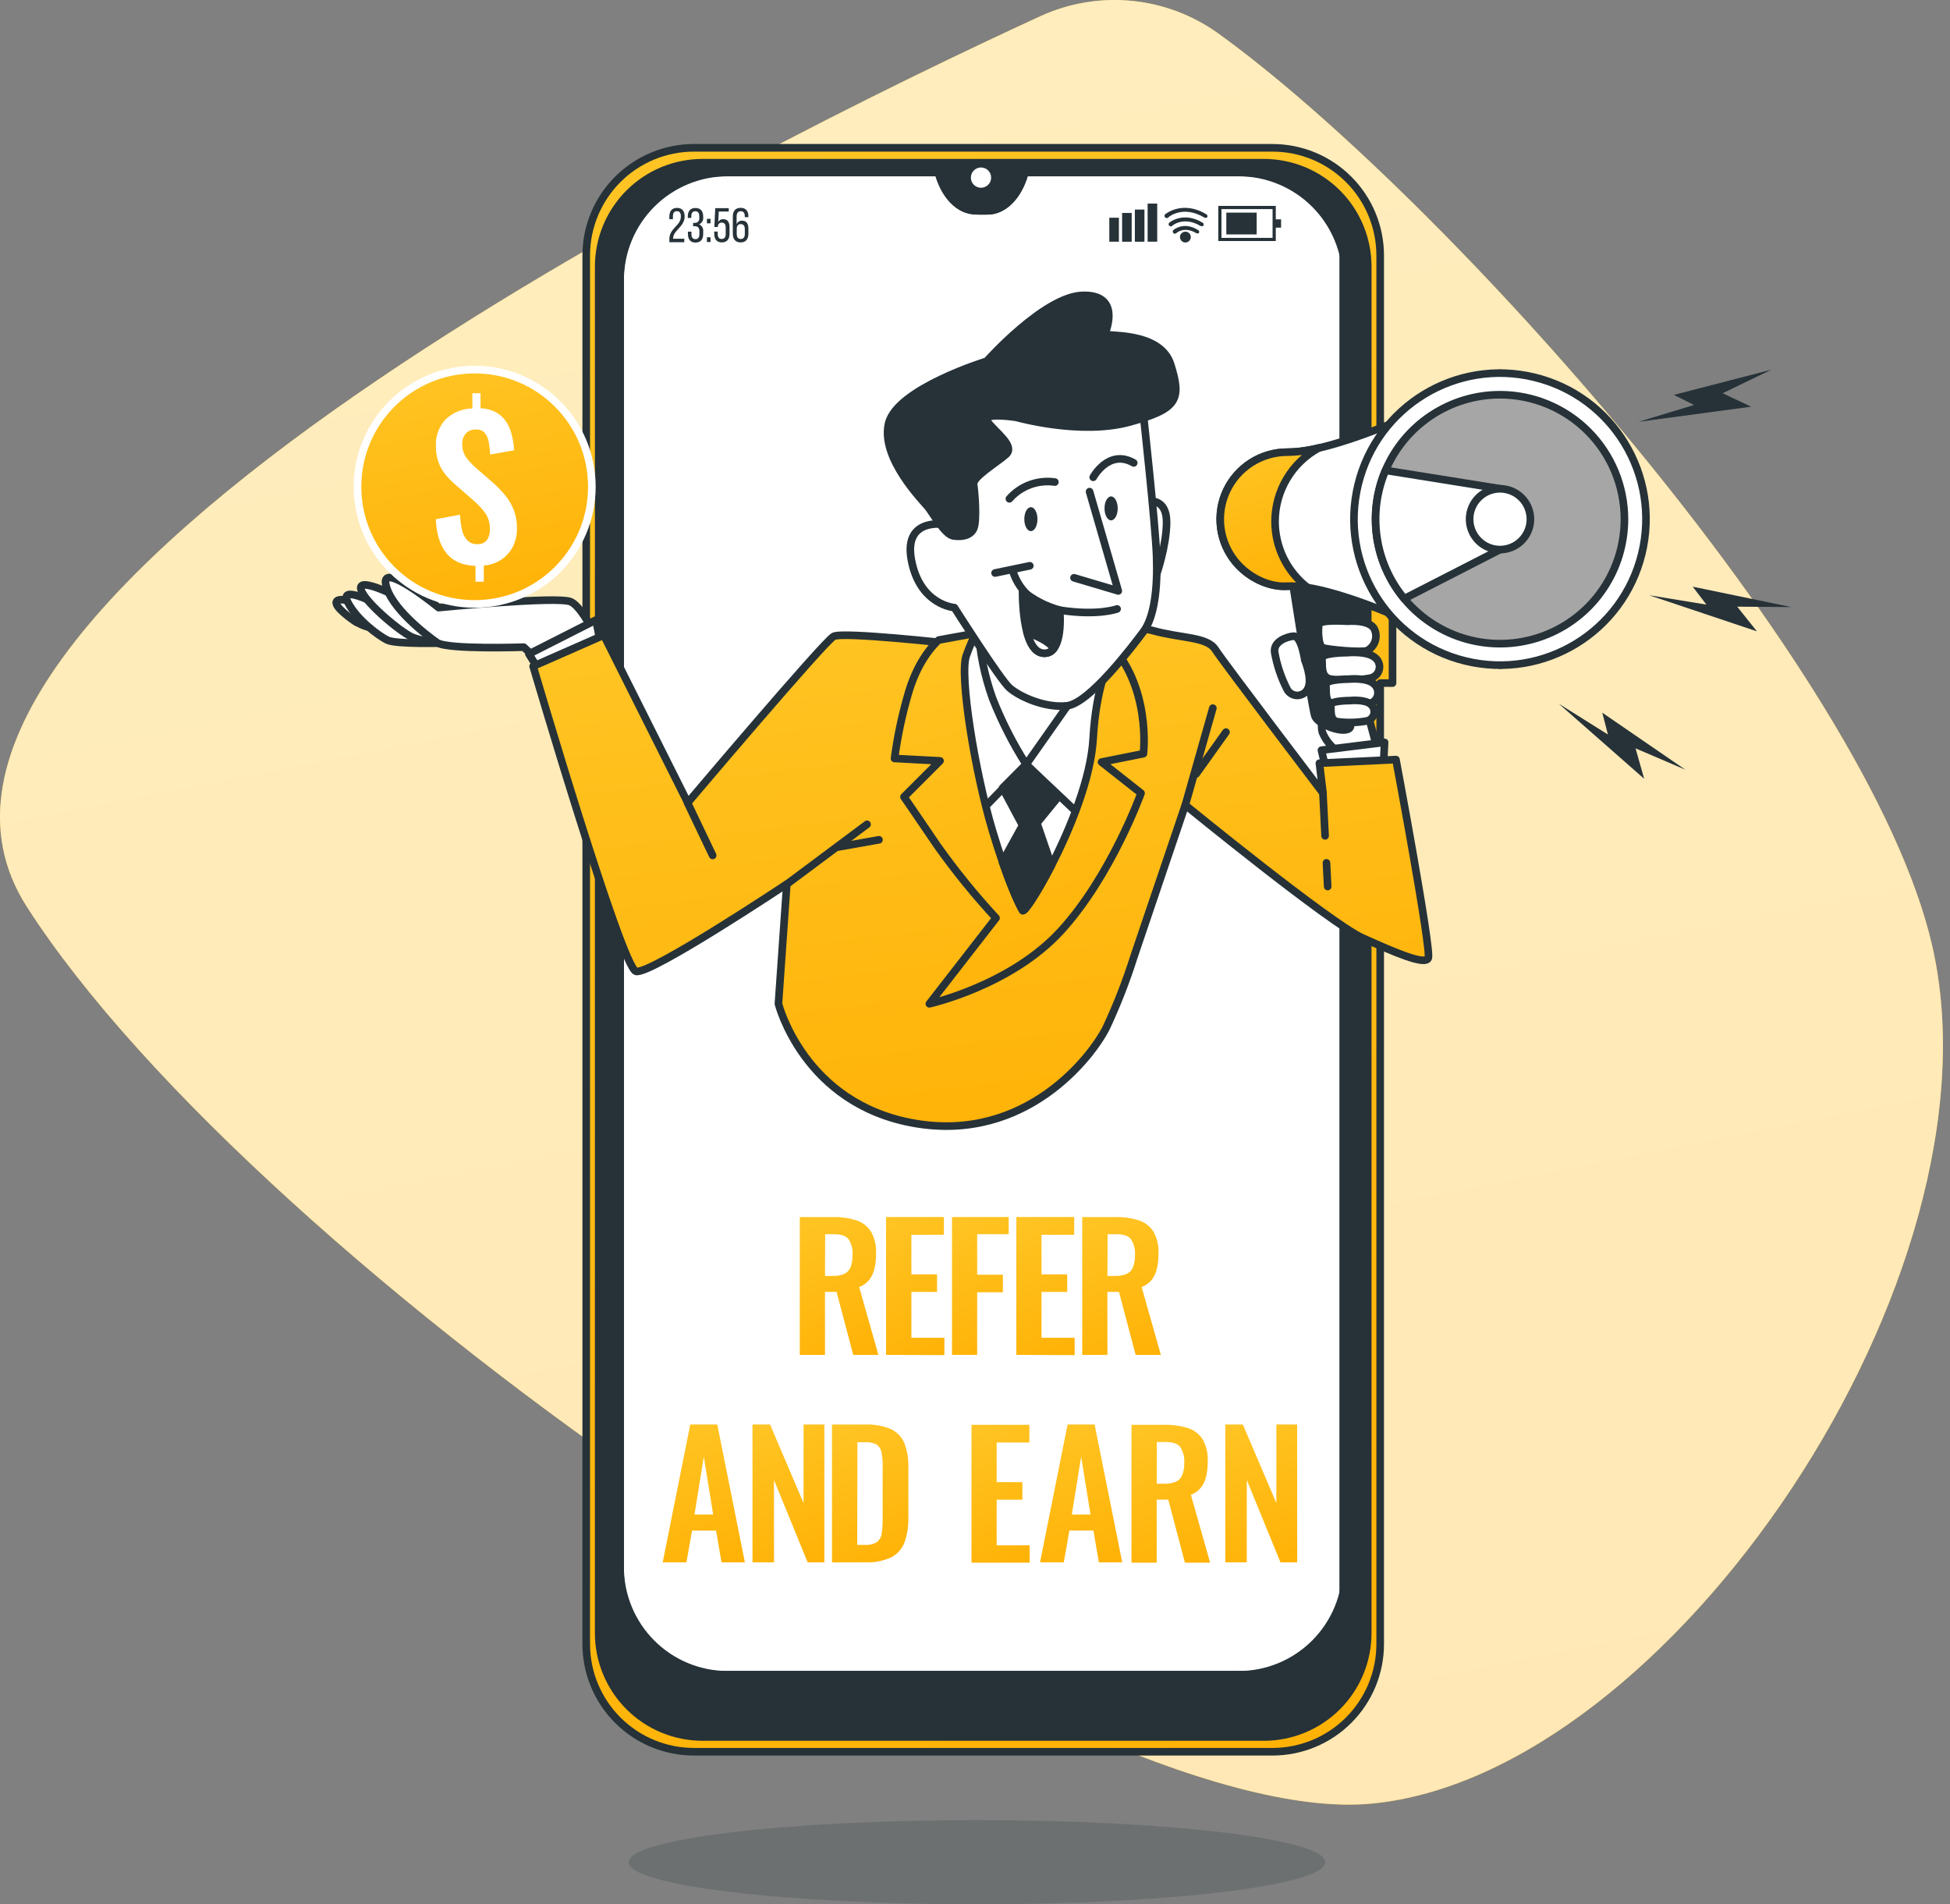 <svg width="256" height="250" viewBox="0 0 256 250" fill="none" xmlns="http://www.w3.org/2000/svg">
<rect x="0" y="0" width="256" height="250" fill="#808080" stroke="none"/>
<path d="M159.896 4.365C156.553 1.97 152.636 0.501 148.543 0.107C144.449 -0.286 140.324 0.41 136.586 2.125C99.678 19.098 -22.143 78.991 3.521 119.032C33.671 166.091 140.677 240.333 179.914 236.792C219.151 233.25 263.638 167.421 253.647 124.093C245.252 87.688 188.817 25.163 159.896 4.365Z" fill="url(#paint0_linear_2063_24745)"/>
<path opacity="0.7" d="M159.896 4.365C156.553 1.97 152.636 0.501 148.543 0.107C144.449 -0.286 140.324 0.41 136.586 2.125C99.678 19.098 -22.143 78.991 3.521 119.032C33.671 166.091 140.677 240.333 179.914 236.792C219.151 233.25 263.638 167.421 253.647 124.093C245.252 87.688 188.817 25.163 159.896 4.365Z" fill="white"/>
<path opacity="0.2" d="M128.252 250.001C153.51 250.001 173.987 247.526 173.987 244.473C173.987 241.42 153.51 238.945 128.252 238.945C102.994 238.945 82.518 241.42 82.518 244.473C82.518 247.526 102.994 250.001 128.252 250.001Z" fill="#263238"/>
<path d="M176.341 31.552V210.954C176.341 213.319 175.402 215.587 173.73 217.258C172.058 218.93 169.791 219.87 167.426 219.87H89.909C87.545 219.87 85.277 218.93 83.605 217.258C81.933 215.587 80.994 213.319 80.994 210.954V31.552C80.994 29.189 81.933 26.922 83.603 25.25C85.274 23.578 87.54 22.638 89.903 22.637H123.176L123.205 22.743C124.033 25.699 125.942 27.668 128.059 27.668H129.241C131.364 27.668 133.273 25.723 134.101 22.743L134.13 22.637H167.397C168.57 22.633 169.732 22.861 170.817 23.307C171.902 23.753 172.889 24.409 173.72 25.238C174.551 26.066 175.21 27.05 175.66 28.133C176.11 29.217 176.341 30.379 176.341 31.552Z" fill="white" stroke="#263238" stroke-linecap="round" stroke-linejoin="round"/>
<path d="M182.814 74.405V56.486H181.194V33.547C181.194 29.797 179.704 26.2 177.052 23.548C174.4 20.896 170.803 19.406 167.052 19.406H91.102C87.352 19.406 83.755 20.896 81.103 23.548C78.451 26.2 76.961 29.797 76.961 33.547V215.829C76.961 219.58 78.451 223.177 81.103 225.829C83.755 228.481 87.352 229.97 91.102 229.97H167.052C170.803 229.97 174.4 228.481 177.052 225.829C179.704 223.177 181.194 219.58 181.194 215.829V89.675H182.814V79.087H181.194V74.405H182.814ZM176.754 205.732C176.752 209.482 175.262 213.078 172.61 215.729C169.959 218.381 166.363 219.871 162.613 219.873H95.548C91.797 219.873 88.201 218.383 85.549 215.731C82.897 213.079 81.407 209.482 81.407 205.732V36.781C81.407 33.031 82.897 29.434 85.549 26.782C88.201 24.13 91.797 22.64 95.548 22.64H123.588L123.618 22.747C124.445 25.702 126.355 27.671 128.471 27.671H129.654C131.776 27.671 133.686 25.726 134.513 22.747L134.543 22.64H162.583C164.442 22.637 166.284 23 168.003 23.71C169.722 24.419 171.284 25.46 172.6 26.773C173.916 28.087 174.96 29.646 175.673 31.364C176.386 33.081 176.753 34.922 176.754 36.781V205.732Z" fill="url(#paint1_linear_2063_24745)" stroke="#263238" stroke-linecap="round" stroke-linejoin="round"/>
<path d="M165.924 21.363H92.238C90.447 21.363 88.674 21.716 87.019 22.401C85.364 23.087 83.861 24.091 82.594 25.358C81.328 26.625 80.323 28.128 79.638 29.783C78.952 31.437 78.6 33.211 78.6 35.002V214.393C78.6 218.01 80.037 221.479 82.594 224.037C85.152 226.595 88.621 228.032 92.238 228.032H165.924C167.715 228.032 169.488 227.679 171.143 226.993C172.797 226.308 174.3 225.303 175.566 224.036C176.832 222.77 177.836 221.266 178.521 219.612C179.206 217.957 179.558 216.184 179.557 214.393V35.002C179.558 33.211 179.206 31.438 178.521 29.783C177.836 28.128 176.832 26.625 175.566 25.358C174.3 24.092 172.797 23.087 171.143 22.402C169.488 21.716 167.715 21.363 165.924 21.363ZM176.755 206.24C176.755 209.857 175.318 213.327 172.76 215.884C170.202 218.442 166.733 219.879 163.116 219.879H95.046C91.429 219.879 87.96 218.442 85.403 215.884C82.845 213.327 81.408 209.857 81.408 206.24V36.279C81.408 32.663 82.844 29.196 85.401 26.639C87.957 24.082 91.425 22.646 95.041 22.646H123.589L123.619 22.753C124.446 25.709 126.356 27.677 128.472 27.677H129.655C131.777 27.677 133.687 25.732 134.514 22.753L134.544 22.646H163.087C164.88 22.642 166.657 22.992 168.315 23.676C169.973 24.36 171.48 25.363 172.75 26.63C174.019 27.897 175.027 29.402 175.714 31.059C176.401 32.715 176.755 34.491 176.755 36.285V206.24Z" fill="#263238" stroke="#263238" stroke-linecap="round" stroke-linejoin="round"/>
<path d="M130.119 23.324C130.12 23.061 130.043 22.803 129.898 22.583C129.752 22.363 129.544 22.192 129.301 22.091C129.058 21.989 128.79 21.962 128.531 22.014C128.273 22.065 128.035 22.192 127.849 22.378C127.662 22.564 127.535 22.802 127.484 23.06C127.433 23.319 127.46 23.587 127.561 23.83C127.663 24.073 127.834 24.281 128.054 24.427C128.273 24.573 128.531 24.65 128.795 24.649C129.146 24.649 129.483 24.509 129.731 24.261C129.98 24.012 130.119 23.676 130.119 23.324Z" fill="white"/>
<path d="M89.881 28.422C89.881 29.764 88.374 30.249 88.368 31.272V31.343H89.834V31.798H87.877V31.378C87.877 29.942 89.385 29.658 89.385 28.422C89.385 27.967 89.237 27.724 88.864 27.724C88.492 27.724 88.344 27.985 88.344 28.381V28.777H87.877V28.422C87.877 27.742 88.19 27.293 88.876 27.293C89.562 27.293 89.881 27.724 89.881 28.422Z" fill="#263238"/>
<path d="M92.317 28.422V28.534C92.34 28.726 92.299 28.919 92.2 29.085C92.102 29.251 91.952 29.379 91.773 29.451C91.953 29.524 92.103 29.655 92.202 29.823C92.3 29.991 92.34 30.186 92.317 30.379V30.722C92.317 31.402 91.998 31.845 91.312 31.845C90.626 31.845 90.313 31.402 90.313 30.722V30.414H90.774V30.751C90.774 31.153 90.939 31.396 91.3 31.396C91.661 31.396 91.82 31.159 91.82 30.71V30.361C91.82 29.924 91.637 29.717 91.259 29.699H90.993V29.256H91.264C91.34 29.256 91.414 29.241 91.483 29.21C91.552 29.18 91.614 29.136 91.665 29.08C91.716 29.024 91.754 28.958 91.778 28.887C91.802 28.815 91.81 28.739 91.802 28.664V28.422C91.802 27.967 91.643 27.73 91.282 27.73C90.922 27.73 90.756 27.979 90.756 28.381V28.611H90.295V28.422C90.295 27.742 90.614 27.305 91.294 27.305C91.974 27.305 92.317 27.718 92.317 28.422Z" fill="#263238"/>
<path d="M93.28 28.727V29.318H92.807V28.727H93.28ZM93.28 31.15V31.771H92.807V31.15H93.28Z" fill="#263238"/>
<path d="M94.29 29.139C94.354 29.022 94.451 28.925 94.568 28.86C94.685 28.795 94.818 28.765 94.952 28.773C95.543 28.773 95.774 29.192 95.774 29.825V30.7C95.774 31.38 95.454 31.823 94.769 31.823C94.083 31.823 93.769 31.38 93.769 30.7V30.398H94.225V30.73C94.225 31.131 94.39 31.374 94.745 31.374C95.1 31.374 95.271 31.131 95.271 30.73V29.866C95.271 29.464 95.106 29.222 94.745 29.222C94.68 29.22 94.616 29.23 94.555 29.253C94.495 29.276 94.44 29.311 94.393 29.355C94.346 29.4 94.308 29.454 94.283 29.513C94.257 29.572 94.243 29.636 94.243 29.701V29.801H93.781L93.9 27.324H95.673V27.768H94.361L94.29 29.139Z" fill="#263238"/>
<path d="M98.252 28.426V28.509H97.774V28.367C97.774 27.965 97.608 27.729 97.248 27.729C96.887 27.729 96.704 27.971 96.704 28.45V29.449C96.755 29.301 96.853 29.174 96.984 29.088C97.114 29.002 97.269 28.96 97.425 28.97C98.016 28.97 98.252 29.384 98.252 30.028V30.702C98.252 31.382 97.91 31.826 97.23 31.826C96.55 31.826 96.207 31.382 96.207 30.702V28.426C96.207 27.723 96.526 27.285 97.23 27.285C97.933 27.285 98.252 27.717 98.252 28.426ZM96.721 30.093V30.732C96.721 31.134 96.887 31.376 97.248 31.376C97.608 31.376 97.78 31.134 97.78 30.732V30.064C97.78 29.662 97.608 29.419 97.248 29.419C96.887 29.419 96.721 29.662 96.721 30.064V30.093Z" fill="#263238"/>
<path d="M146.892 28.586H145.633V31.731H146.892V28.586Z" fill="#263238"/>
<path d="M148.572 27.957H147.312V31.735H148.572V27.957Z" fill="#263238"/>
<path d="M150.246 27.512H148.986V31.733H150.246V27.512Z" fill="#263238"/>
<path d="M151.921 26.727H150.662V31.728H151.921V26.727Z" fill="#263238"/>
<path d="M167.487 31.642H159.938V27.031H167.487V31.642ZM160.357 31.229H167.067V27.451H160.357V31.229Z" fill="#263238"/>
<path d="M164.979 27.914H160.994V30.775H164.979V27.914Z" fill="#263238"/>
<path d="M168.182 28.797H167.23V29.885H168.182V28.797Z" fill="#263238"/>
<path d="M157.175 30.642C157.124 30.642 157.075 30.628 157.033 30.6C155.496 29.69 154.479 30.535 154.438 30.6C154.412 30.627 154.381 30.647 154.347 30.662C154.313 30.676 154.276 30.683 154.24 30.683C154.203 30.683 154.166 30.676 154.132 30.662C154.098 30.647 154.067 30.627 154.041 30.6C153.99 30.547 153.961 30.476 153.961 30.402C153.961 30.328 153.99 30.257 154.041 30.204C154.101 30.157 155.395 29.022 157.299 30.204C157.331 30.223 157.358 30.248 157.38 30.277C157.402 30.307 157.418 30.341 157.427 30.377C157.435 30.412 157.437 30.449 157.431 30.486C157.426 30.522 157.413 30.557 157.394 30.588C157.362 30.611 157.327 30.628 157.29 30.637C157.252 30.646 157.213 30.648 157.175 30.642Z" fill="#263238"/>
<path d="M157.741 29.698C157.691 29.697 157.643 29.685 157.599 29.662C155.376 28.338 153.886 29.621 153.868 29.662C153.811 29.705 153.74 29.724 153.669 29.716C153.598 29.709 153.533 29.674 153.486 29.621C153.439 29.567 153.414 29.498 153.416 29.427C153.418 29.356 153.446 29.288 153.496 29.237C153.496 29.237 155.317 27.676 157.888 29.237C157.92 29.256 157.948 29.28 157.97 29.31C157.991 29.34 158.007 29.373 158.016 29.409C158.025 29.445 158.027 29.482 158.021 29.518C158.015 29.555 158.002 29.59 157.983 29.621C157.952 29.652 157.913 29.675 157.871 29.689C157.829 29.702 157.784 29.705 157.741 29.698Z" fill="#263238"/>
<path d="M158.263 28.604C158.211 28.605 158.159 28.59 158.115 28.562C155.301 26.889 153.433 28.468 153.356 28.562C153.328 28.587 153.296 28.605 153.261 28.617C153.226 28.629 153.189 28.633 153.152 28.631C153.115 28.628 153.079 28.618 153.046 28.601C153.013 28.584 152.984 28.561 152.96 28.533C152.934 28.507 152.913 28.476 152.899 28.442C152.884 28.408 152.877 28.371 152.877 28.334C152.877 28.298 152.884 28.261 152.899 28.227C152.913 28.193 152.934 28.162 152.96 28.137C152.96 28.137 155.206 26.221 158.381 28.137C158.445 28.176 158.492 28.238 158.51 28.311C158.529 28.384 158.519 28.461 158.482 28.527C158.453 28.554 158.418 28.575 158.38 28.588C158.343 28.602 158.303 28.607 158.263 28.604Z" fill="#263238"/>
<path d="M156.329 31.123C156.329 31.264 156.287 31.401 156.209 31.518C156.132 31.634 156.021 31.725 155.891 31.779C155.761 31.833 155.619 31.847 155.481 31.819C155.344 31.792 155.217 31.724 155.118 31.625C155.019 31.526 154.951 31.399 154.924 31.262C154.896 31.124 154.91 30.982 154.964 30.852C155.018 30.722 155.109 30.612 155.225 30.534C155.342 30.456 155.479 30.414 155.62 30.414C155.713 30.413 155.806 30.431 155.892 30.466C155.978 30.502 156.057 30.554 156.123 30.62C156.189 30.686 156.241 30.765 156.277 30.851C156.312 30.938 156.33 31.03 156.329 31.123Z" fill="#263238"/>
<path d="M46.666 81.617C46.666 81.617 43.556 79.548 44.236 78.892C44.916 78.236 48.256 79.678 49.019 80.665C49.781 81.653 49.397 82.315 48.764 82.374C48.132 82.433 46.666 81.617 46.666 81.617Z" fill="white" stroke="#263238" stroke-linecap="round" stroke-linejoin="round"/>
<path d="M49.298 79.209C49.298 79.209 44.48 76.708 45.639 79.02C46.798 81.331 49.683 83.454 50.841 84.033C52 84.612 58.361 84.417 58.361 84.417C58.361 84.417 57.179 82.295 56.044 81.715C54.909 81.136 49.298 79.209 49.298 79.209Z" fill="white" stroke="#263238" stroke-linecap="round" stroke-linejoin="round"/>
<path d="M53.921 79.213C53.921 79.213 47.56 75.749 47.365 77.097C47.17 78.445 52.378 82.878 54.11 83.647C55.469 84.15 56.906 84.412 58.355 84.421L53.921 79.213Z" fill="white" stroke="#263238" stroke-linecap="round" stroke-linejoin="round"/>
<path d="M78.977 85.166C78.977 85.166 76.665 79.768 74.927 79C73.189 78.231 57.582 79.768 57.582 79.768C57.582 79.768 50.062 73.602 50.641 76.682C51.221 79.762 56.039 83.433 57.387 84.368C58.735 85.302 68.761 84.959 68.761 84.959L71.847 87.85L78.977 85.166Z" fill="white" stroke="#263238" stroke-linecap="round" stroke-linejoin="round"/>
<path d="M173.868 93.841C173.507 94.54 173.411 95.346 173.596 96.111C173.899 96.867 174.363 97.546 174.956 98.103L175.411 100.918L181.583 101.19L179.041 91.731L173.868 93.841Z" fill="white" stroke="#263238" stroke-linecap="round" stroke-linejoin="round"/>
<path d="M169.678 76.305C169.678 76.305 172.249 93.035 172.634 94.04C173.018 95.046 175.98 96.228 177.014 95.714C178.049 95.199 176.24 92.758 176.24 92.758L176.754 76.671C176.754 76.671 172.379 75.004 169.678 76.305Z" fill="#263238" stroke="#263238" stroke-linecap="round" stroke-linejoin="round"/>
<path d="M176.889 81.561C176.889 81.561 173.283 81.307 173.153 81.951C173.023 82.596 173.029 84.777 173.673 85.037C174.317 85.297 178.692 85.682 179.461 85.422C179.718 85.291 179.946 85.11 180.132 84.889C180.318 84.668 180.457 84.412 180.541 84.136C180.626 83.86 180.654 83.57 180.624 83.283C180.593 82.996 180.505 82.718 180.365 82.466C179.591 81.307 176.889 81.561 176.889 81.561Z" fill="white" stroke="#263238" stroke-linecap="round" stroke-linejoin="round"/>
<path d="M176.885 85.683C176.885 85.683 173.409 85.683 173.539 86.452C173.669 87.22 173.279 88.899 174.721 89.159C176.432 89.372 178.166 89.328 179.864 89.029C180.154 88.976 180.421 88.839 180.634 88.637C180.847 88.434 180.997 88.174 181.065 87.888C181.133 87.602 181.117 87.302 181.018 87.025C180.92 86.748 180.743 86.506 180.509 86.328C179.457 85.423 176.885 85.683 176.885 85.683Z" fill="white" stroke="#263238" stroke-linecap="round" stroke-linejoin="round"/>
<path d="M171.296 86.668C171.296 86.668 170.853 83.429 169.806 83.517C169.026 83.582 167.164 84.174 167.335 85.598C167.629 87.299 168.18 88.946 168.967 90.482C169.103 90.743 169.312 90.958 169.568 91.103C169.825 91.247 170.117 91.314 170.411 91.295C170.705 91.276 170.986 91.173 171.222 90.997C171.458 90.821 171.638 90.58 171.74 90.304C172.301 89.057 171.296 86.668 171.296 86.668Z" fill="white" stroke="#263238" stroke-linecap="round" stroke-linejoin="round"/>
<path d="M177.085 89.156C177.085 89.156 173.94 89.156 174.058 89.901C174.176 90.646 173.821 92.266 175.104 92.502C176.654 92.705 178.226 92.663 179.763 92.378C180.032 92.313 180.278 92.174 180.473 91.976C180.667 91.779 180.803 91.531 180.864 91.261C180.925 90.99 180.91 90.709 180.82 90.446C180.73 90.184 180.569 89.953 180.354 89.777C179.414 88.914 177.085 89.156 177.085 89.156Z" fill="white" stroke="#263238" stroke-linecap="round" stroke-linejoin="round"/>
<path d="M177.23 91.974C177.23 91.974 174.6 91.974 174.7 92.565C174.801 93.156 174.505 94.534 175.575 94.741C176.871 94.915 178.186 94.882 179.471 94.64C179.695 94.584 179.899 94.466 180.06 94.3C180.222 94.135 180.334 93.928 180.384 93.702C180.434 93.476 180.421 93.241 180.345 93.023C180.27 92.804 180.135 92.611 179.956 92.465C179.181 91.767 177.23 91.974 177.23 91.974Z" fill="white" stroke="#263238" stroke-linecap="round" stroke-linejoin="round"/>
<path d="M168.964 59.362C167.297 59.368 165.665 59.847 164.259 60.745C162.854 61.642 161.732 62.92 161.025 64.43C160.317 65.941 160.053 67.621 160.264 69.275C160.474 70.929 161.15 72.49 162.213 73.775C163.827 75.72 166.47 77.115 168.988 76.956C176.709 76.483 196.951 87.325 196.951 87.325V48.992C196.951 48.992 176.993 59.521 168.964 59.362Z" fill="white" stroke="#263238" stroke-linecap="round" stroke-linejoin="round"/>
<path d="M167.392 68.471C167.392 66.492 167.925 64.549 168.937 62.848C169.948 61.147 171.4 59.75 173.138 58.805C171.774 59.155 170.373 59.342 168.964 59.36C167.297 59.366 165.665 59.846 164.259 60.743C162.854 61.641 161.732 62.919 161.025 64.429C160.317 65.939 160.053 67.619 160.264 69.274C160.474 70.928 161.15 72.489 162.213 73.774C163.827 75.719 166.47 77.114 168.988 76.954C169.883 76.919 170.779 76.981 171.66 77.138C170.335 76.114 169.261 74.801 168.521 73.299C167.781 71.797 167.395 70.145 167.392 68.471Z" fill="url(#paint2_linear_2063_24745)" stroke="#263238" stroke-linecap="round" stroke-linejoin="round"/>
<path d="M215.542 72.685C218.045 62.4 211.737 52.033 201.452 49.53C191.167 47.026 180.8 53.334 178.297 63.62C175.793 73.904 182.101 84.272 192.386 86.775C202.671 89.278 213.038 82.97 215.542 72.685Z" fill="white" stroke="#263238" stroke-linecap="round" stroke-linejoin="round"/>
<path d="M213.261 68.155C213.262 71.387 212.305 74.547 210.51 77.235C208.715 79.923 206.164 82.018 203.178 83.256C200.192 84.493 196.906 84.818 193.736 84.188C190.566 83.558 187.654 82.002 185.368 79.717C183.082 77.432 181.525 74.521 180.894 71.351C180.264 68.181 180.587 64.895 181.823 61.909C183.06 58.923 185.154 56.37 187.842 54.575C190.529 52.779 193.688 51.82 196.921 51.82C201.253 51.822 205.407 53.543 208.471 56.606C211.535 59.669 213.258 63.823 213.261 68.155Z" fill="#A6A6A6" stroke="#263238" stroke-linecap="round" stroke-linejoin="round"/>
<path d="M196.922 64.156V72.155L184.354 78.593C182.439 76.281 181.197 73.486 180.765 70.516C180.332 67.545 180.725 64.512 181.9 61.75L196.922 64.156Z" fill="white" stroke="#263238" stroke-linecap="round" stroke-linejoin="round"/>
<path d="M200.915 68.159C200.915 68.948 200.68 69.72 200.242 70.376C199.803 71.032 199.179 71.544 198.45 71.846C197.72 72.148 196.918 72.226 196.143 72.072C195.369 71.918 194.658 71.537 194.1 70.978C193.542 70.419 193.163 69.708 193.01 68.933C192.856 68.159 192.936 67.356 193.239 66.627C193.542 65.898 194.054 65.275 194.711 64.838C195.368 64.4 196.141 64.167 196.93 64.168C197.987 64.169 199.001 64.591 199.748 65.339C200.495 66.087 200.915 67.101 200.915 68.159Z" fill="white" stroke="#263238" stroke-linecap="round" stroke-linejoin="round"/>
<path d="M174.121 101.162L173.482 98.484L181.771 97.461L181.588 101.18L174.121 101.162Z" fill="white" stroke="#263238" stroke-linecap="round" stroke-linejoin="round"/>
<path d="M71.347 88.92L69.438 85.858L78.234 81.394L78.973 85.149L71.347 88.92Z" fill="white" stroke="#263238" stroke-linecap="round" stroke-linejoin="round"/>
<path d="M124.825 84.486C124.825 84.486 110.684 82.913 109.454 83.54C108.224 84.167 90.288 105.378 90.288 105.378L79.268 83.386L69.992 87.465C69.992 87.465 81.615 127.075 83.501 127.524C85.387 127.974 103.294 116.061 103.294 116.061L102.194 131.769C102.194 131.769 105.493 144.965 120.107 147.477C134.722 149.99 143.353 138.68 145.239 134.908C146.643 131.902 147.85 128.808 148.851 125.644L155.608 105.692C155.608 105.692 174.633 121.222 178.866 123.126C183.099 125.03 187.03 126.744 187.503 125.798C187.976 124.852 183.264 99.721 183.264 99.721L173.214 100.194L173.687 104.119C173.687 104.119 160.645 86.975 159.546 85.266C158.446 83.558 155.147 83.853 151.222 82.754C147.296 81.654 124.825 84.486 124.825 84.486Z" fill="url(#paint3_linear_2063_24745)" stroke="#263238" stroke-linecap="round" stroke-linejoin="round"/>
<path d="M103.299 116.076L113.828 108.219" stroke="#263238" stroke-linecap="round" stroke-linejoin="round"/>
<path d="M110.055 111.196L115.393 110.25" stroke="#263238" stroke-linecap="round" stroke-linejoin="round"/>
<path d="M155.611 105.693L159.224 92.965" stroke="#263238" stroke-linecap="round" stroke-linejoin="round"/>
<path d="M157.023 101.611L160.949 96.113" stroke="#263238" stroke-linecap="round" stroke-linejoin="round"/>
<path d="M174.141 113.273L174.3 116.383" stroke="#263238" stroke-linecap="round" stroke-linejoin="round"/>
<path d="M173.678 104.133L173.961 109.731" stroke="#263238" stroke-linecap="round" stroke-linejoin="round"/>
<path d="M90.26 105.391L93.559 112.302" stroke="#263238" stroke-linecap="round" stroke-linejoin="round"/>
<path d="M130.158 82.763L123.247 84.022C123.247 84.022 120.734 86.062 119.321 90.773C118.463 93.652 117.833 96.593 117.436 99.57L123.407 99.889L118.677 104.619C118.677 104.619 120.096 106.659 123.076 111.057C125.43 114.373 127.997 117.533 130.761 120.516L122.011 131.778C122.011 131.778 132.694 129.414 139.292 122.195C145.89 114.977 149.797 104.128 149.797 104.128L144.613 100.043L150.111 98.944C150.111 98.944 151.21 89.993 145.381 84.164C139.552 78.335 130.158 82.763 130.158 82.763Z" fill="url(#paint4_linear_2063_24745)" stroke="#263238" stroke-linecap="round" stroke-linejoin="round"/>
<path d="M145.717 86.528C145.717 86.528 143.884 90.158 143.517 96.898C143.234 102.16 140.473 108.864 138.037 113.605C136.104 117.377 134.372 119.907 134.247 119.517C134.247 119.517 133.231 117.885 131.605 113.132C131.209 111.997 130.783 110.673 130.322 109.142C127.957 101.285 125.923 88.562 126.863 86.05C127.305 84.811 127.83 83.604 128.436 82.438C135.98 92.653 145.717 86.528 145.717 86.528Z" fill="white" stroke="#263238" stroke-linecap="round" stroke-linejoin="round"/>
<path d="M136.13 108.053L138.034 113.604C136.101 117.376 134.368 119.906 134.244 119.516C134.244 119.516 133.227 117.884 131.602 113.131L134.244 108.36L131.619 103.447L134.717 100.344L138.956 104.588L136.13 108.053Z" fill="#263238" stroke="#263238" stroke-linecap="round" stroke-linejoin="round"/>
<path d="M129.533 105.704L134.718 100.359L141.032 106.319" stroke="#263238" stroke-linecap="round" stroke-linejoin="round"/>
<path d="M128.436 82.449C128.612 85.614 129.248 88.737 130.321 91.719C131.511 94.731 132.984 97.623 134.72 100.356L142.116 89.833C142.116 89.833 134.093 90.62 128.436 82.449Z" stroke="#263238" stroke-linecap="round" stroke-linejoin="round"/>
<path d="M150.904 65.805C150.904 65.805 153.151 65.456 153.151 68.524C153.151 71.593 151.85 75.37 151.85 75.37L150.904 65.805Z" fill="white" stroke="#263238" stroke-linecap="round" stroke-linejoin="round"/>
<path d="M150.112 54.487C150.112 54.487 151.684 68.782 151.838 73.027C151.992 77.272 151.525 81.037 150.112 82.923C148.699 84.809 143.018 92.347 140.062 92.66C137.106 92.974 133.777 91.407 132.524 90.295C131.271 89.184 125.294 79.766 125.294 79.766C125.294 79.766 120.742 79.453 119.642 73.482C118.542 67.511 124.667 68.93 124.667 68.93C124.667 68.93 121.368 63.745 121.055 58.72C120.742 53.695 119.796 51.803 133.31 51.49C146.825 51.176 150.112 54.487 150.112 54.487Z" fill="white" stroke="#263238" stroke-linecap="round" stroke-linejoin="round"/>
<path d="M143.04 64.543L146.811 77.579L141 75.852" stroke="#263238" stroke-linecap="round" stroke-linejoin="round"/>
<path d="M135.193 74.277L130.635 75.223" stroke="#263238" stroke-linecap="round" stroke-linejoin="round"/>
<path d="M132.99 75.07C133.427 76.404 134.236 77.586 135.32 78.477C136.405 79.368 137.721 79.932 139.115 80.101C144.14 80.882 146.653 79.942 146.653 79.942" stroke="#263238" stroke-linecap="round" stroke-linejoin="round"/>
<path d="M134.244 77.574C134.244 77.574 134.09 85.431 136.916 85.745C139.742 86.058 139.115 80.093 139.115 80.093C137.331 79.609 135.67 78.75 134.244 77.574Z" fill="#263238" stroke="#263238" stroke-linecap="round" stroke-linejoin="round"/>
<path d="M134.826 83.012C135.21 84.442 135.855 85.631 136.919 85.749C137.187 85.787 137.46 85.752 137.709 85.648C137.959 85.544 138.176 85.374 138.338 85.158C137.788 84.194 135.89 83.396 134.826 83.012Z" fill="white" stroke="#263238" stroke-linecap="round" stroke-linejoin="round"/>
<path d="M136.199 68.155C136.199 69.024 135.815 69.727 135.336 69.727C134.857 69.727 134.473 69.024 134.473 68.155C134.473 67.285 134.857 66.582 135.336 66.582C135.815 66.582 136.199 67.285 136.199 68.155Z" fill="#263238"/>
<path d="M146.736 66.74C146.736 67.61 146.346 68.313 145.867 68.313C145.388 68.313 145.004 67.61 145.004 66.74C145.004 65.871 145.394 65.168 145.867 65.168C146.34 65.168 146.736 65.871 146.736 66.74Z" fill="#263238"/>
<path d="M132.514 65.483C133.248 64.648 134.178 64.01 135.221 63.627C136.263 63.242 137.385 63.125 138.485 63.283" stroke="#263238" stroke-linecap="round" stroke-linejoin="round"/>
<path d="M143.518 62.656C143.518 62.656 145.557 58.884 148.838 60.77" stroke="#263238" stroke-linecap="round" stroke-linejoin="round"/>
<path d="M133.457 54.799C133.457 54.799 128.591 54.012 129.691 55.431C130.79 56.85 133.303 58.57 132.055 59.67C130.808 60.77 127.657 62.626 127.817 63.596C127.976 64.565 128.284 68.467 127.817 69.413C127.35 70.359 126.244 70.513 125.144 70.353C124.045 70.193 122.472 67.367 121.846 66.581C121.219 65.795 115.561 60.143 116.661 55.585C117.76 51.027 129.543 47.415 129.543 47.415C129.543 47.415 137.069 38.937 142.112 38.777C147.154 38.618 145.251 43.336 145.068 43.803C144.884 44.27 152.292 43.336 153.705 47.888C155.118 52.44 154.651 53.699 148.207 55.431C141.763 57.163 133.457 54.799 133.457 54.799Z" fill="#263238" stroke="#263238" stroke-linecap="round" stroke-linejoin="round"/>
<path d="M232.551 48.531L219.746 51.842L222.395 53.166L215.111 55.377L229.897 53.391L226.149 51.623L232.551 48.531Z" fill="#263238"/>
<path d="M235.176 79.698L222.223 77.019L224.02 79.373L216.506 78.143L230.653 82.884L228.064 79.644L235.176 79.698Z" fill="#263238"/>
<path d="M221.253 101.044L210.346 93.559L211.091 96.427L204.641 92.383L215.85 102.238L214.72 98.247L221.253 101.044Z" fill="#263238"/>
<path d="M104.996 177.873V159.777H109.33C110.379 159.75 111.425 159.896 112.427 160.208C113.223 160.463 113.904 160.99 114.349 161.698C114.832 162.569 115.062 163.558 115.011 164.553C115.016 165.215 114.949 165.875 114.81 166.522C114.691 167.062 114.457 167.57 114.124 168.012C113.774 168.441 113.314 168.768 112.794 168.958L115.318 177.873H112.014L109.826 169.596H108.307V177.873H104.996ZM108.307 167.503H109.33C109.854 167.528 110.378 167.433 110.861 167.226C111.239 167.046 111.532 166.726 111.677 166.333C111.858 165.829 111.942 165.295 111.925 164.76C111.977 164.042 111.801 163.326 111.422 162.715C111.085 162.26 110.447 162.029 109.513 162.029H108.33L108.307 167.503Z" fill="url(#paint5_linear_2063_24745)"/>
<path d="M116.32 177.87V159.773H123.917V162.097H119.649V167.299H123.018V169.605H119.649V175.623H123.982V177.899L116.32 177.87Z" fill="url(#paint6_linear_2063_24745)"/>
<path d="M124.98 177.87V159.773H132.424V162.026H128.285V167.347H131.661V169.652H128.285V177.87H124.98Z" fill="url(#paint7_linear_2063_24745)"/>
<path d="M133.426 177.87V159.773H141.023V162.097H136.731V167.299H140.106V169.605H136.731V175.623H141.082V177.899L133.426 177.87Z" fill="url(#paint8_linear_2063_24745)"/>
<path d="M142.078 177.873V159.777H146.412C147.459 159.75 148.503 159.896 149.503 160.208C150.302 160.462 150.984 160.989 151.431 161.698C151.912 162.57 152.14 163.559 152.087 164.553C152.095 165.215 152.028 165.876 151.886 166.522C151.769 167.062 151.537 167.57 151.206 168.012C150.856 168.441 150.396 168.768 149.876 168.958L152.4 177.873H149.09L146.902 169.596H145.383V177.873H142.078ZM145.383 167.503H146.412C146.936 167.528 147.46 167.433 147.943 167.226C148.319 167.043 148.61 166.724 148.759 166.333C148.935 165.828 149.017 165.295 149.001 164.76C149.053 164.042 148.878 163.327 148.498 162.715C148.167 162.26 147.529 162.029 146.589 162.029H145.407L145.383 167.503Z" fill="url(#paint9_linear_2063_24745)"/>
<path d="M62.318 79.285C70.814 79.285 77.701 72.398 77.701 63.902C77.701 55.407 70.814 48.52 62.318 48.52C53.823 48.52 46.935 55.407 46.935 63.902C46.935 72.398 53.823 79.285 62.318 79.285Z" fill="url(#paint10_linear_2063_24745)" stroke="white" stroke-linecap="round" stroke-linejoin="round"/>
<path d="M62.425 76.362V74.293C60.711 74.222 59.44 73.667 58.6 72.62C57.761 71.574 57.3 70.09 57.217 68.163L60.403 67.571C60.423 68.242 60.506 68.909 60.652 69.564C60.756 70.081 61.002 70.56 61.361 70.947C61.531 71.111 61.732 71.239 61.953 71.322C62.173 71.405 62.408 71.443 62.644 71.432C62.885 71.455 63.128 71.418 63.352 71.325C63.575 71.233 63.773 71.086 63.927 70.9C64.197 70.499 64.332 70.023 64.311 69.54C64.35 68.774 64.143 68.016 63.72 67.376C63.258 66.752 62.727 66.183 62.136 65.68L59.57 63.439C59.124 63.042 58.717 62.605 58.352 62.133C57.999 61.662 57.721 61.14 57.53 60.584C57.318 59.937 57.216 59.26 57.229 58.579C57.191 57.931 57.287 57.282 57.51 56.672C57.732 56.062 58.077 55.504 58.523 55.032C59.469 54.143 60.714 53.641 62.011 53.625V51.621H63.087V53.602C63.819 53.621 64.536 53.814 65.18 54.163C65.707 54.471 66.155 54.898 66.487 55.411C66.818 55.947 67.06 56.534 67.202 57.149C67.363 57.794 67.459 58.453 67.486 59.117L64.347 59.667C64.324 59.094 64.258 58.523 64.151 57.959C64.077 57.52 63.883 57.111 63.59 56.776C63.434 56.628 63.247 56.516 63.042 56.45C62.838 56.383 62.621 56.363 62.407 56.392C62.166 56.384 61.926 56.429 61.705 56.524C61.483 56.619 61.285 56.762 61.125 56.942C60.823 57.313 60.667 57.782 60.687 58.26C60.661 58.873 60.827 59.478 61.16 59.992C61.509 60.467 61.905 60.905 62.342 61.299L64.885 63.516C65.416 64.001 65.912 64.525 66.368 65.082C66.828 65.656 67.197 66.296 67.462 66.98C67.743 67.737 67.881 68.538 67.87 69.345C67.885 70.178 67.703 71.002 67.338 71.751C66.991 72.441 66.472 73.029 65.83 73.46C65.134 73.909 64.338 74.181 63.513 74.252V76.362H62.425Z" fill="white"/>
<path d="M87 205.108L90.618 187.012H94.165L97.789 205.108H94.721L94.006 200.934H90.855L90.116 205.108H87ZM91.174 198.83H93.627L92.398 191.233L91.174 198.83Z" fill="url(#paint11_linear_2063_24745)"/>
<path d="M98.789 205.108V187.012H101.095L105.493 197.328V187.012H108.224V205.108H106.031L101.609 194.295V205.108H98.789Z" fill="url(#paint12_linear_2063_24745)"/>
<path d="M109.227 205.114V187.018H113.495C114.677 186.959 115.858 187.161 116.953 187.609C117.755 187.983 118.387 188.643 118.727 189.459C119.108 190.473 119.287 191.552 119.253 192.634V199.25C119.285 200.365 119.107 201.476 118.727 202.525C118.398 203.371 117.766 204.064 116.953 204.47C115.905 204.939 114.761 205.156 113.613 205.102L109.227 205.114ZM112.537 202.814H113.542C114.116 202.864 114.689 202.723 115.174 202.412C115.516 202.109 115.728 201.686 115.765 201.23C115.848 200.603 115.886 199.971 115.877 199.338V192.421C115.892 191.826 115.838 191.231 115.718 190.648C115.688 190.449 115.618 190.258 115.514 190.087C115.409 189.915 115.272 189.766 115.109 189.649C114.616 189.405 114.067 189.296 113.519 189.335H112.561L112.537 202.814Z" fill="url(#paint13_linear_2063_24745)"/>
<path d="M148.543 205.15V187.054H152.876C153.926 187.028 154.972 187.173 155.974 187.485C156.77 187.74 157.451 188.268 157.896 188.975C158.377 189.847 158.605 190.836 158.552 191.831C158.559 192.492 158.494 193.152 158.357 193.799C158.238 194.339 158.004 194.848 157.671 195.289C157.321 195.718 156.861 196.045 156.341 196.235L158.865 205.15H155.56L153.373 196.873H151.854V205.15H148.543ZM151.854 194.787H152.876C153.402 194.81 153.925 194.713 154.408 194.503C154.785 194.322 155.077 194.002 155.223 193.61C155.405 193.106 155.489 192.573 155.472 192.038C155.521 191.32 155.345 190.605 154.969 189.992C154.632 189.537 153.994 189.306 153.06 189.306H151.877L151.854 194.787Z" fill="url(#paint14_linear_2063_24745)"/>
<path d="M127.539 205.147V187.051H135.136V189.374H130.844V194.577H134.22V196.882H130.844V202.871H135.177V205.147H127.539Z" fill="url(#paint15_linear_2063_24745)"/>
<path d="M136.539 205.104L140.157 187.008H143.704L147.328 205.104H144.26L143.545 200.93H140.394L139.655 205.104H136.539ZM140.713 198.826H143.166L141.937 191.229L140.713 198.826Z" fill="url(#paint16_linear_2063_24745)"/>
<path d="M160.859 205.104V187.008H163.165L167.563 197.324V187.008H170.295V205.104H168.101L163.679 194.291V205.104H160.859Z" fill="url(#paint17_linear_2063_24745)"/>
<defs>
<linearGradient id="paint0_linear_2063_24745" x1="-3.54422e-06" y1="-316.28" x2="124.628" y2="314.58" gradientUnits="userSpaceOnUse">
<stop stop-color="#FFDA46"/>
<stop offset="1" stop-color="#FFAE00"/>
</linearGradient>
<linearGradient id="paint1_linear_2063_24745" x1="76.961" y1="-261.697" x2="286.023" y2="232.428" gradientUnits="userSpaceOnUse">
<stop stop-color="#FFDA46"/>
<stop offset="1" stop-color="#FFAE00"/>
</linearGradient>
<linearGradient id="paint2_linear_2063_24745" x1="160.193" y1="34.33" x2="174.201" y2="80.833" gradientUnits="userSpaceOnUse">
<stop stop-color="#FFDA46"/>
<stop offset="1" stop-color="#FFAE00"/>
</linearGradient>
<linearGradient id="paint3_linear_2063_24745" x1="69.992" y1="-4.726" x2="91.07" y2="173.555" gradientUnits="userSpaceOnUse">
<stop stop-color="#FFDA46"/>
<stop offset="1" stop-color="#FFAE00"/>
</linearGradient>
<linearGradient id="paint4_linear_2063_24745" x1="117.436" y1="13.567" x2="158.988" y2="139.977" gradientUnits="userSpaceOnUse">
<stop stop-color="#FFDA46"/>
<stop offset="1" stop-color="#FFAE00"/>
</linearGradient>
<linearGradient id="paint5_linear_2063_24745" x1="104.996" y1="135.611" x2="121.392" y2="179.573" gradientUnits="userSpaceOnUse">
<stop stop-color="#FFDA46"/>
<stop offset="1" stop-color="#FFAE00"/>
</linearGradient>
<linearGradient id="paint6_linear_2063_24745" x1="116.32" y1="135.575" x2="136.456" y2="175.593" gradientUnits="userSpaceOnUse">
<stop stop-color="#FFDA46"/>
<stop offset="1" stop-color="#FFAE00"/>
</linearGradient>
<linearGradient id="paint7_linear_2063_24745" x1="124.98" y1="135.615" x2="145.409" y2="175.119" gradientUnits="userSpaceOnUse">
<stop stop-color="#FFDA46"/>
<stop offset="1" stop-color="#FFAE00"/>
</linearGradient>
<linearGradient id="paint8_linear_2063_24745" x1="133.426" y1="135.575" x2="153.571" y2="175.581" gradientUnits="userSpaceOnUse">
<stop stop-color="#FFDA46"/>
<stop offset="1" stop-color="#FFAE00"/>
</linearGradient>
<linearGradient id="paint9_linear_2063_24745" x1="142.078" y1="135.611" x2="158.474" y2="179.573" gradientUnits="userSpaceOnUse">
<stop stop-color="#FFDA46"/>
<stop offset="1" stop-color="#FFAE00"/>
</linearGradient>
<linearGradient id="paint10_linear_2063_24745" x1="46.935" y1="7.448" x2="64.257" y2="88.884" gradientUnits="userSpaceOnUse">
<stop stop-color="#FFDA46"/>
<stop offset="1" stop-color="#FFAE00"/>
</linearGradient>
<linearGradient id="paint11_linear_2063_24745" x1="87" y1="162.853" x2="102.845" y2="207.269" gradientUnits="userSpaceOnUse">
<stop stop-color="#FFDA46"/>
<stop offset="1" stop-color="#FFAE00"/>
</linearGradient>
<linearGradient id="paint12_linear_2063_24745" x1="98.789" y1="162.853" x2="116.299" y2="205.778" gradientUnits="userSpaceOnUse">
<stop stop-color="#FFDA46"/>
<stop offset="1" stop-color="#FFAE00"/>
</linearGradient>
<linearGradient id="paint13_linear_2063_24745" x1="109.227" y1="162.836" x2="125.989" y2="206.496" gradientUnits="userSpaceOnUse">
<stop stop-color="#FFDA46"/>
<stop offset="1" stop-color="#FFAE00"/>
</linearGradient>
<linearGradient id="paint14_linear_2063_24745" x1="148.543" y1="162.888" x2="164.938" y2="206.85" gradientUnits="userSpaceOnUse">
<stop stop-color="#FFDA46"/>
<stop offset="1" stop-color="#FFAE00"/>
</linearGradient>
<linearGradient id="paint15_linear_2063_24745" x1="127.539" y1="162.892" x2="147.66" y2="202.821" gradientUnits="userSpaceOnUse">
<stop stop-color="#FFDA46"/>
<stop offset="1" stop-color="#FFAE00"/>
</linearGradient>
<linearGradient id="paint16_linear_2063_24745" x1="136.539" y1="162.849" x2="152.384" y2="207.265" gradientUnits="userSpaceOnUse">
<stop stop-color="#FFDA46"/>
<stop offset="1" stop-color="#FFAE00"/>
</linearGradient>
<linearGradient id="paint17_linear_2063_24745" x1="160.859" y1="162.849" x2="178.37" y2="205.774" gradientUnits="userSpaceOnUse">
<stop stop-color="#FFDA46"/>
<stop offset="1" stop-color="#FFAE00"/>
</linearGradient>
</defs>
</svg>
